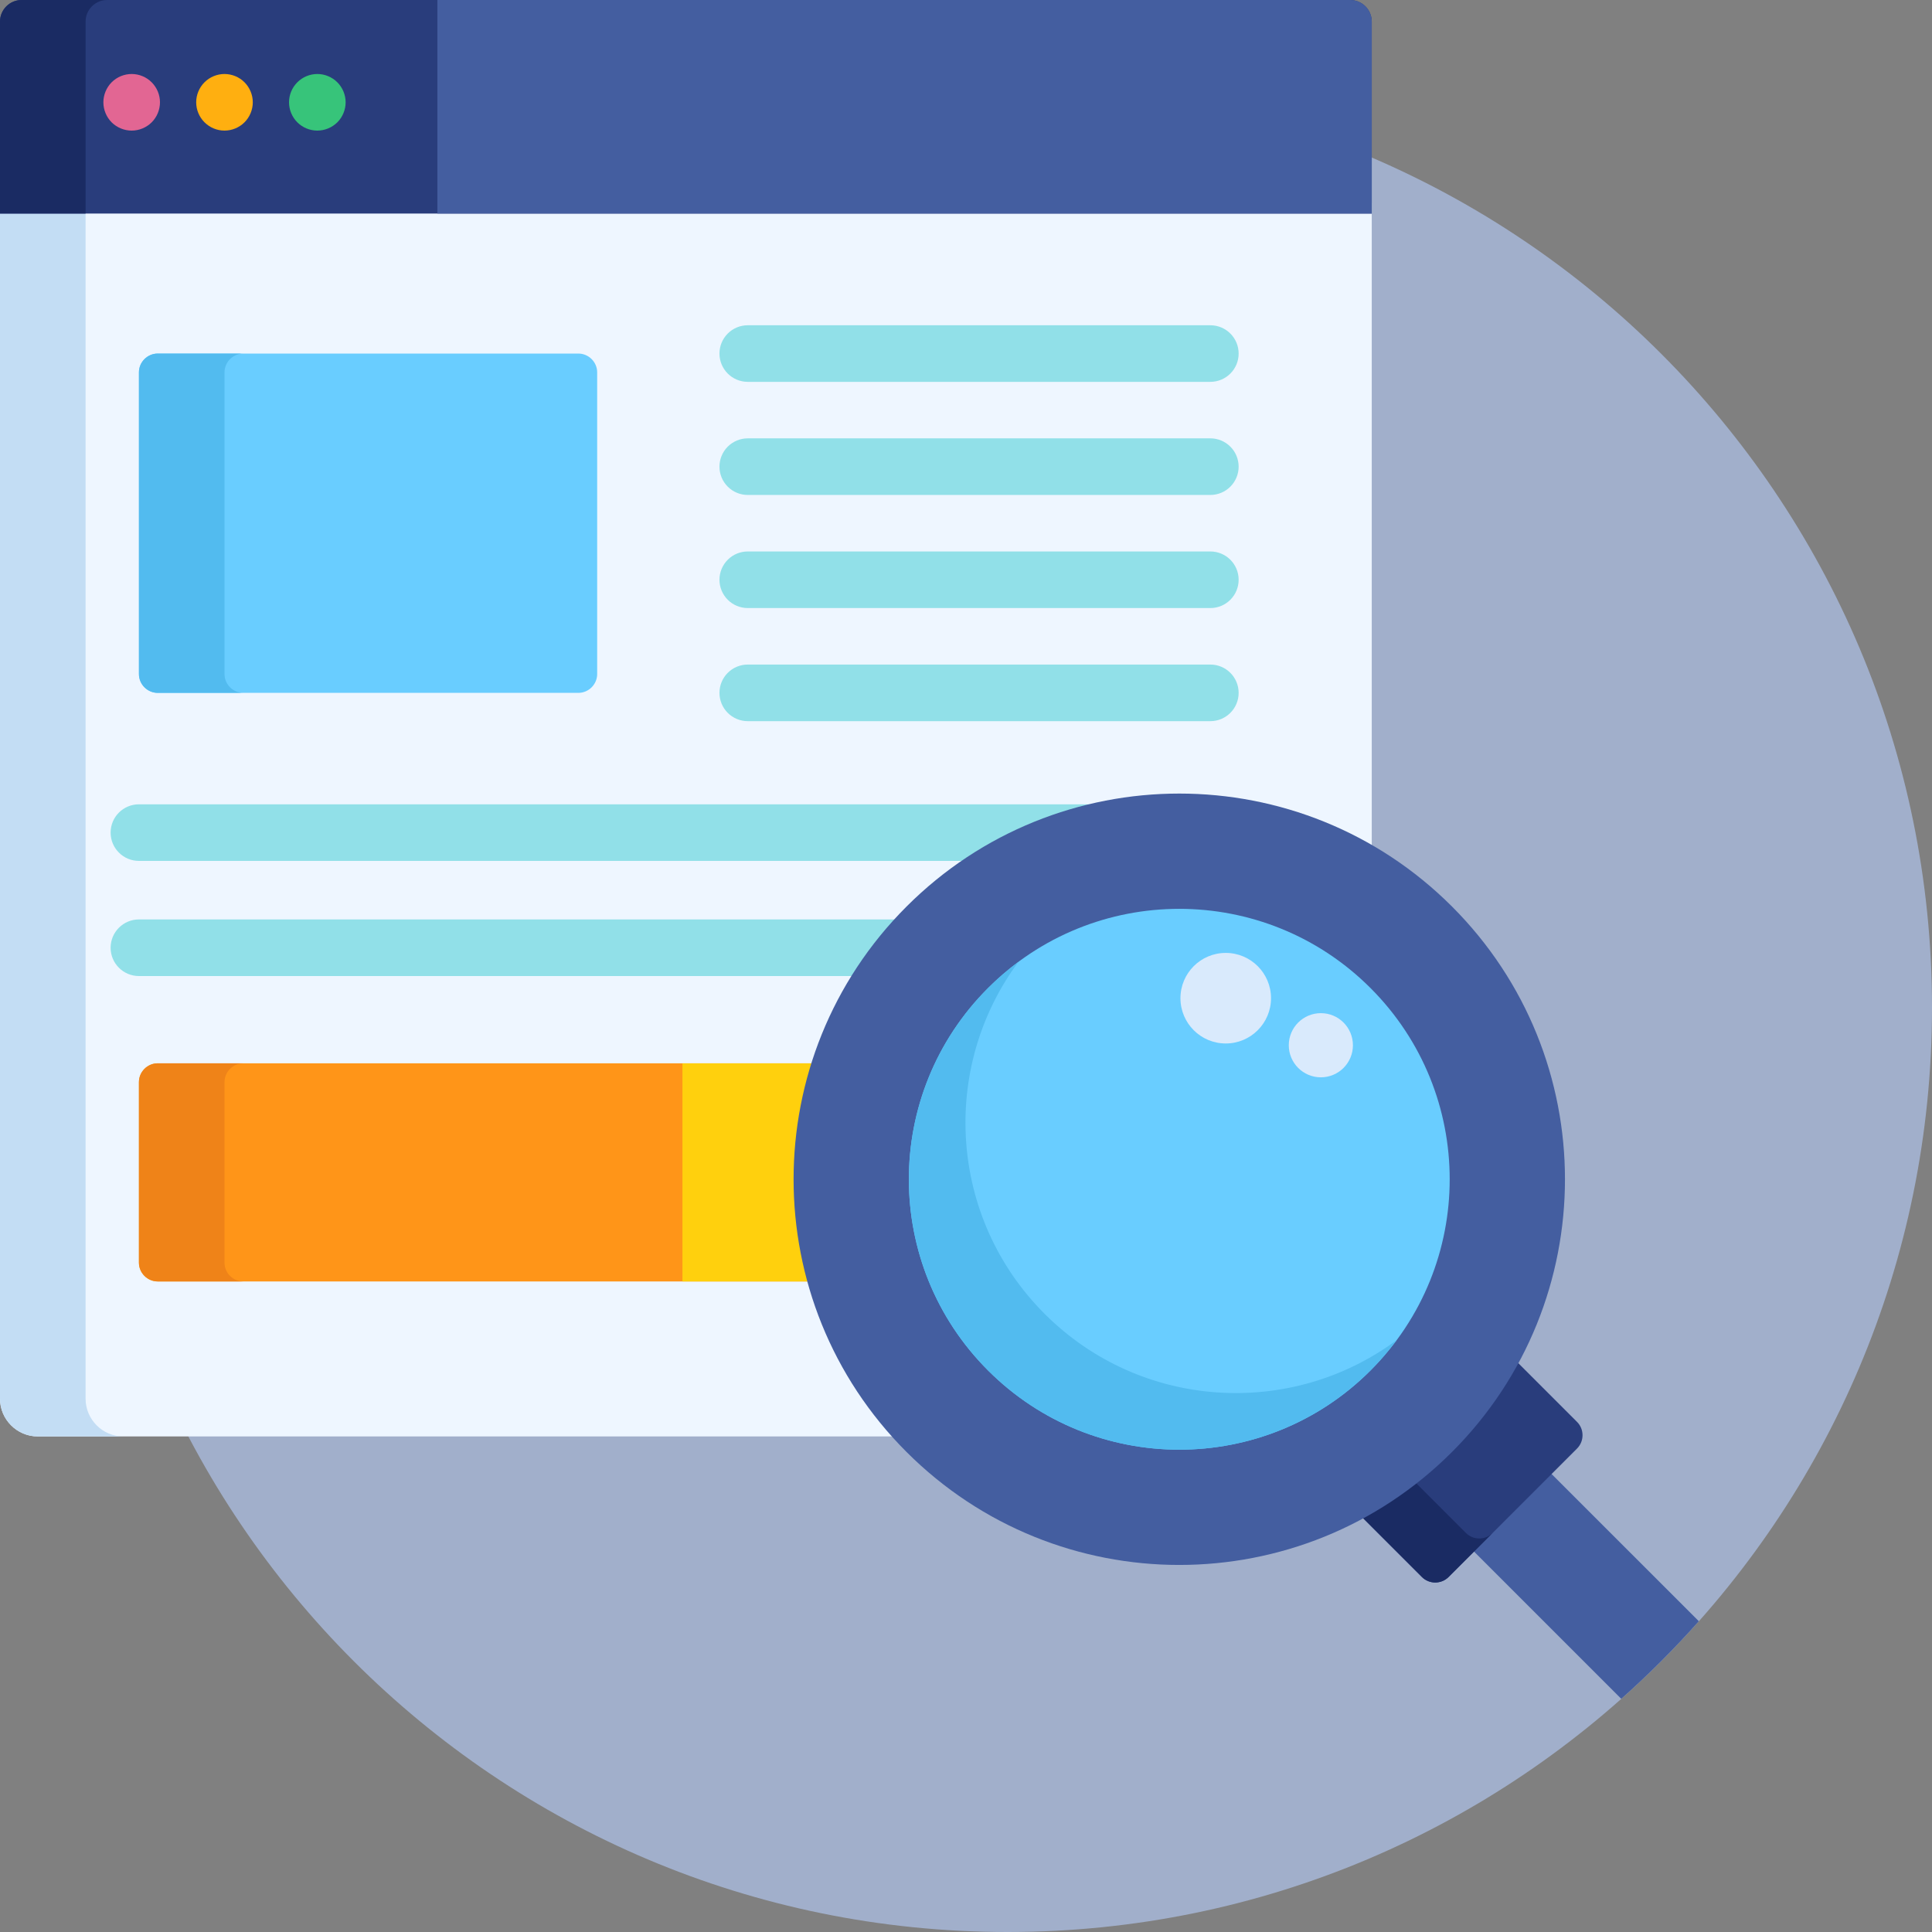 <svg width="110" height="110" viewBox="0 0 110 110" fill="none" xmlns="http://www.w3.org/2000/svg">
<rect x="0" y="0" width="110" height="110" fill="#808080" stroke="none"/>
<path d="M57.363 110C86.434 110 110 86.434 110 57.363C110 28.293 86.434 4.727 57.363 4.727C28.293 4.727 4.727 28.293 4.727 57.363C4.727 86.434 28.293 110 57.363 110Z" fill="#A1AFCB"/>
<path d="M51.919 51.918C55.986 47.852 61.393 45.612 67.143 45.612C71.061 45.612 74.819 46.653 78.102 48.601V11.551H0V79.637C0 80.818 0.967 81.785 2.148 81.785H51.362C43.53 73.353 43.715 60.122 51.919 51.918Z" fill="#EEF6FF"/>
<path d="M4.873 79.637V11.551H0V79.637C0 80.818 0.967 81.785 2.148 81.785H7.021C5.839 81.785 4.873 80.818 4.873 79.637Z" fill="#C3DDF4"/>
<path d="M76.874 0H1.228C0.553 0 0 0.553 0 1.228V12.16H78.102V1.228C78.102 0.553 77.55 0 76.874 0Z" fill="#293D7C"/>
<path d="M6.101 0H1.228C0.553 0 0 0.553 0 1.228V12.16H4.873V1.228C4.873 0.553 5.425 0 6.101 0Z" fill="#1A2B63"/>
<path d="M34.001 38.374C34.001 38.965 33.517 39.449 32.927 39.449H8.984C8.393 39.449 7.91 38.965 7.91 38.374V21.204C7.91 20.613 8.393 20.13 8.984 20.13H32.926C33.517 20.13 34.001 20.613 34.001 21.204V38.374H34.001Z" fill="#69CDFF"/>
<path d="M12.782 38.374V21.204C12.782 20.613 13.266 20.13 13.857 20.13H8.984C8.393 20.13 7.91 20.613 7.91 21.204V38.374C7.91 38.965 8.393 39.449 8.984 39.449H13.857C13.266 39.449 12.782 38.965 12.782 38.374Z" fill="#52BBEF"/>
<path d="M46.653 60.54H8.984C8.393 60.54 7.91 61.024 7.91 61.615V71.886C7.91 72.477 8.393 72.96 8.984 72.96H46.42C45.286 68.898 45.363 64.566 46.653 60.54Z" fill="#FF9518"/>
<path d="M12.782 71.886V61.615C12.782 61.024 13.266 60.54 13.857 60.54H8.984C8.393 60.54 7.91 61.024 7.91 61.615V71.886C7.91 72.477 8.393 72.96 8.984 72.96H13.857C13.266 72.96 12.782 72.477 12.782 71.886Z" fill="#EF8318"/>
<path d="M46.653 60.54H38.855V72.96H46.42C45.286 68.898 45.363 64.566 46.653 60.54Z" fill="#FFD00D"/>
<path d="M68.912 21.741H42.575C42.147 21.741 41.737 21.572 41.435 21.269C41.133 20.967 40.963 20.557 40.963 20.13C40.963 19.703 41.133 19.293 41.435 18.991C41.737 18.688 42.147 18.519 42.575 18.519H68.912C69.802 18.519 70.523 19.24 70.523 20.13C70.523 21.02 69.802 21.741 68.912 21.741ZM68.912 28.181H42.575C42.147 28.181 41.737 28.011 41.435 27.709C41.133 27.407 40.963 26.997 40.963 26.57C40.963 26.142 41.133 25.732 41.435 25.43C41.737 25.128 42.147 24.958 42.575 24.958H68.912C69.339 24.958 69.749 25.128 70.051 25.43C70.353 25.732 70.523 26.142 70.523 26.57C70.523 26.997 70.353 27.407 70.051 27.709C69.749 28.011 69.339 28.181 68.912 28.181ZM68.912 34.62H42.575C42.147 34.62 41.737 34.451 41.435 34.148C41.133 33.846 40.963 33.436 40.963 33.009C40.963 32.582 41.133 32.172 41.435 31.87C41.737 31.567 42.147 31.398 42.575 31.398H68.912C69.802 31.398 70.523 32.119 70.523 33.009C70.523 33.899 69.802 34.62 68.912 34.62ZM68.912 41.06H42.575C42.147 41.06 41.737 40.89 41.435 40.588C41.133 40.286 40.963 39.876 40.963 39.449C40.963 39.021 41.133 38.611 41.435 38.309C41.737 38.007 42.147 37.837 42.575 37.837H68.912C69.802 37.837 70.523 38.559 70.523 39.449C70.523 40.338 69.802 41.06 68.912 41.06ZM64.337 45.794H7.91C7.02 45.794 6.298 46.515 6.298 47.405C6.298 48.295 7.02 49.016 7.91 49.016H55.514C58.178 47.299 61.193 46.198 64.337 45.794ZM51.5 52.349H7.91C7.02 52.349 6.298 53.071 6.298 53.961C6.298 54.85 7.02 55.572 7.91 55.572H48.985C49.719 54.42 50.562 53.341 51.5 52.349Z" fill="#91E0E8"/>
<path d="M7.497 7.436C7.072 7.436 6.657 7.264 6.356 6.965C6.056 6.661 5.887 6.252 5.886 5.824C5.886 5.401 6.058 4.987 6.356 4.686C6.659 4.384 7.069 4.214 7.497 4.213C7.921 4.213 8.337 4.385 8.636 4.686C8.937 4.987 9.108 5.401 9.108 5.824C9.108 6.25 8.937 6.665 8.636 6.965C8.333 7.266 7.924 7.435 7.497 7.436Z" fill="#E26693"/>
<path d="M12.781 7.436C12.354 7.435 11.945 7.265 11.643 6.963C11.341 6.661 11.171 6.252 11.17 5.824C11.17 5.401 11.342 4.987 11.642 4.686C11.943 4.385 12.358 4.213 12.781 4.213C13.209 4.214 13.619 4.384 13.922 4.686C14.221 4.987 14.393 5.401 14.393 5.824C14.393 6.248 14.22 6.665 13.922 6.963C13.619 7.265 13.209 7.435 12.781 7.436Z" fill="#FFAF10"/>
<path d="M18.067 7.436C17.642 7.436 17.227 7.264 16.929 6.965C16.627 6.662 16.457 6.252 16.456 5.824C16.457 5.397 16.627 4.988 16.929 4.686C17.231 4.384 17.64 4.214 18.067 4.213C18.491 4.213 18.907 4.385 19.206 4.686C19.507 4.987 19.679 5.401 19.679 5.824C19.679 6.25 19.507 6.665 19.206 6.965C18.903 7.265 18.494 7.434 18.067 7.436Z" fill="#37C47A"/>
<path d="M88.036 83.619L83.62 88.035L92.308 96.723C93.865 95.339 95.34 93.864 96.724 92.306L88.036 83.619Z" fill="#445EA0"/>
<path d="M89.789 80.956L86.129 77.296C85.132 79.162 83.864 80.871 82.367 82.366C80.849 83.885 79.144 85.148 77.304 86.135L80.957 89.788C81.374 90.206 82.058 90.206 82.476 89.788L89.789 82.475C90.207 82.057 90.207 81.373 89.789 80.956Z" fill="#293D7C"/>
<path d="M83.463 87.281L80.34 84.157C79.385 84.901 78.37 85.562 77.304 86.135L80.957 89.787C81.374 90.205 82.058 90.205 82.476 89.787L84.982 87.281C84.781 87.482 84.508 87.594 84.223 87.594C83.938 87.595 83.665 87.482 83.463 87.281Z" fill="#1A2B63"/>
<path d="M82.671 51.614C91.247 60.19 91.247 74.094 82.671 82.67C74.096 91.245 60.192 91.246 51.615 82.67C43.039 74.094 43.04 60.19 51.615 51.614C60.192 43.039 74.096 43.038 82.671 51.614Z" fill="#445EA0"/>
<path d="M78.031 78.029C72.018 84.042 62.269 84.042 56.256 78.029C50.243 72.017 50.243 62.268 56.256 56.255C62.268 50.242 72.018 50.242 78.03 56.255C84.043 62.268 84.043 72.016 78.031 78.029Z" fill="#69CDFF"/>
<path d="M78.031 78.029C78.57 77.49 79.068 76.911 79.522 76.299C73.495 80.768 64.944 80.272 59.478 74.806C54.013 69.341 53.517 60.791 57.986 54.763C57.374 55.217 56.795 55.716 56.256 56.255C50.243 62.268 50.243 72.016 56.256 78.029C62.269 84.042 72.018 84.042 78.031 78.029Z" fill="#52BBEF"/>
<path d="M76.874 0H24.903V12.16H78.102V1.228C78.102 0.553 77.55 0 76.874 0Z" fill="#445EA0"/>
<path d="M69.788 59.411C71.212 59.411 72.366 58.257 72.366 56.833C72.366 55.409 71.212 54.255 69.788 54.255C68.364 54.255 67.21 55.409 67.21 56.833C67.21 58.257 68.364 59.411 69.788 59.411Z" fill="#D9EAFC"/>
<path d="M75.204 61.338C76.213 61.338 77.03 60.52 77.03 59.512C77.03 58.503 76.213 57.685 75.204 57.685C74.195 57.685 73.378 58.503 73.378 59.512C73.378 60.52 74.195 61.338 75.204 61.338Z" fill="#D9EAFC"/>
</svg>
